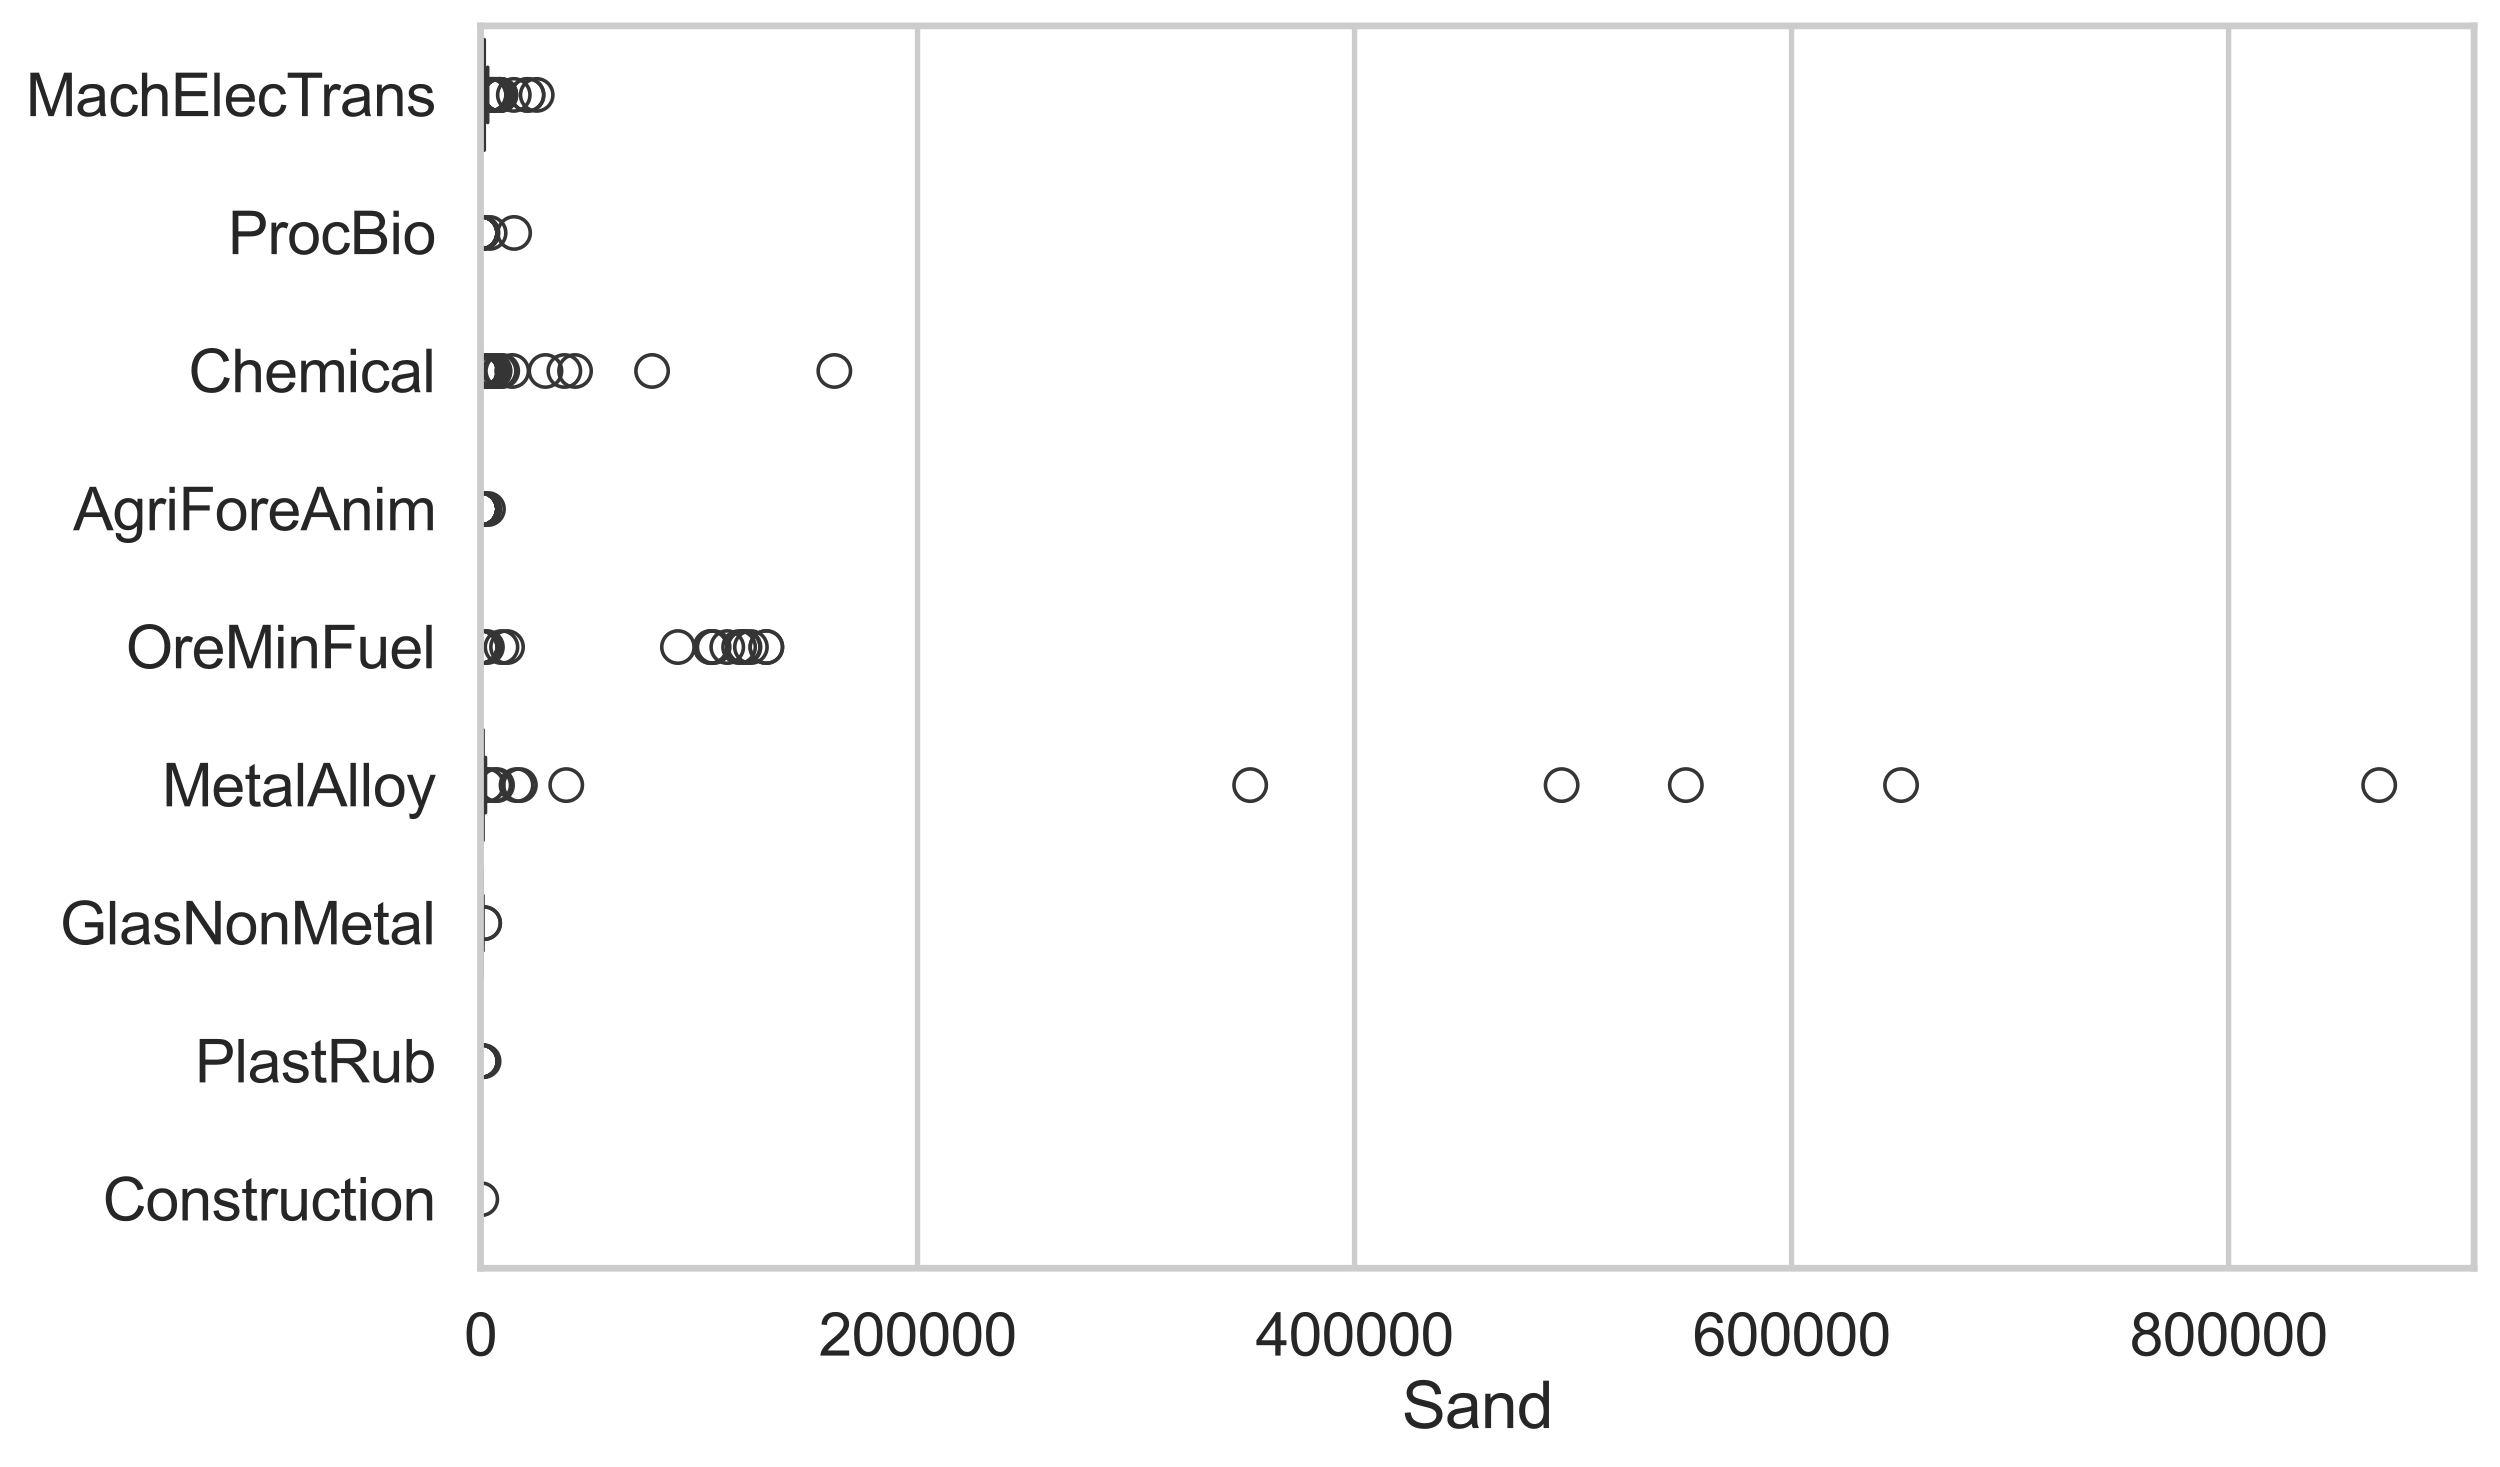 <?xml version="1.0" encoding="utf-8" standalone="no"?>
<!DOCTYPE svg PUBLIC "-//W3C//DTD SVG 1.1//EN"
  "http://www.w3.org/Graphics/SVG/1.1/DTD/svg11.dtd">
<svg xmlns:xlink="http://www.w3.org/1999/xlink" width="695.577pt" height="408.111pt" viewBox="0 0 695.577 408.111" xmlns="http://www.w3.org/2000/svg" version="1.1">
 <defs>
  <style type="text/css">*{stroke-linejoin: round; stroke-linecap: butt}</style>
 </defs>
 <g id="figure_1">
  <g id="patch_1">
   <path d="M 0 408.111 
L 695.577 408.111 
L 695.577 0 
L 0 0 
z
" style="fill: #ffffff"/>
  </g>
  <g id="axes_1">
   <g id="patch_2">
    <path d="M 133.697 352.86 
L 688.377 352.86 
L 688.377 7.2 
L 133.697 7.2 
z
" style="fill: #ffffff"/>
   </g>
   <g id="matplotlib.axis_1">
    <g id="xtick_1">
     <g id="line2d_1">
      <path d="M 133.697 352.86 
L 133.697 7.2 
" clip-path="url(#p833f9314b9)" style="fill: none; stroke: #cccccc; stroke-width: 1.5; stroke-linecap: round"/>
     </g>
     <g id="text_1">
      <!-- 0 -->
      <g style="fill: #262626" transform="translate(129.109 377.17) scale(0.165 -0.165)">
       <defs>
        <path id="ArialMT-30" d="M 266 2259 
Q 266 3072 433 3567 
Q 600 4063 929 4331 
Q 1259 4600 1759 4600 
Q 2128 4600 2406 4451 
Q 2684 4303 2865 4023 
Q 3047 3744 3150 3342 
Q 3253 2941 3253 2259 
Q 3253 1453 3087 958 
Q 2922 463 2592 192 
Q 2263 -78 1759 -78 
Q 1097 -78 719 397 
Q 266 969 266 2259 
z
M 844 2259 
Q 844 1131 1108 757 
Q 1372 384 1759 384 
Q 2147 384 2411 759 
Q 2675 1134 2675 2259 
Q 2675 3391 2411 3762 
Q 2147 4134 1753 4134 
Q 1366 4134 1134 3806 
Q 844 3388 844 2259 
z
" transform="scale(0.016)"/>
       </defs>
       <use xlink:href="#ArialMT-30"/>
      </g>
     </g>
    </g>
    <g id="xtick_2">
     <g id="line2d_2">
      <path d="M 255.289 352.86 
L 255.289 7.2 
" clip-path="url(#p833f9314b9)" style="fill: none; stroke: #cccccc; stroke-width: 1.5; stroke-linecap: round"/>
     </g>
     <g id="text_2">
      <!-- 200000 -->
      <g style="fill: #262626" transform="translate(227.762 377.17) scale(0.165 -0.165)">
       <defs>
        <path id="ArialMT-32" d="M 3222 541 
L 3222 0 
L 194 0 
Q 188 203 259 391 
Q 375 700 629 1000 
Q 884 1300 1366 1694 
Q 2113 2306 2375 2664 
Q 2638 3022 2638 3341 
Q 2638 3675 2398 3904 
Q 2159 4134 1775 4134 
Q 1369 4134 1125 3890 
Q 881 3647 878 3216 
L 300 3275 
Q 359 3922 746 4261 
Q 1134 4600 1788 4600 
Q 2447 4600 2831 4234 
Q 3216 3869 3216 3328 
Q 3216 3053 3103 2787 
Q 2991 2522 2730 2228 
Q 2469 1934 1863 1422 
Q 1356 997 1212 845 
Q 1069 694 975 541 
L 3222 541 
z
" transform="scale(0.016)"/>
       </defs>
       <use xlink:href="#ArialMT-32"/>
       <use xlink:href="#ArialMT-30" transform="translate(55.615 0)"/>
       <use xlink:href="#ArialMT-30" transform="translate(111.23 0)"/>
       <use xlink:href="#ArialMT-30" transform="translate(166.846 0)"/>
       <use xlink:href="#ArialMT-30" transform="translate(222.461 0)"/>
       <use xlink:href="#ArialMT-30" transform="translate(278.076 0)"/>
      </g>
     </g>
    </g>
    <g id="xtick_3">
     <g id="line2d_3">
      <path d="M 376.881 352.86 
L 376.881 7.2 
" clip-path="url(#p833f9314b9)" style="fill: none; stroke: #cccccc; stroke-width: 1.5; stroke-linecap: round"/>
     </g>
     <g id="text_3">
      <!-- 400000 -->
      <g style="fill: #262626" transform="translate(349.354 377.17) scale(0.165 -0.165)">
       <defs>
        <path id="ArialMT-34" d="M 2069 0 
L 2069 1097 
L 81 1097 
L 81 1613 
L 2172 4581 
L 2631 4581 
L 2631 1613 
L 3250 1613 
L 3250 1097 
L 2631 1097 
L 2631 0 
L 2069 0 
z
M 2069 1613 
L 2069 3678 
L 634 1613 
L 2069 1613 
z
" transform="scale(0.016)"/>
       </defs>
       <use xlink:href="#ArialMT-34"/>
       <use xlink:href="#ArialMT-30" transform="translate(55.615 0)"/>
       <use xlink:href="#ArialMT-30" transform="translate(111.23 0)"/>
       <use xlink:href="#ArialMT-30" transform="translate(166.846 0)"/>
       <use xlink:href="#ArialMT-30" transform="translate(222.461 0)"/>
       <use xlink:href="#ArialMT-30" transform="translate(278.076 0)"/>
      </g>
     </g>
    </g>
    <g id="xtick_4">
     <g id="line2d_4">
      <path d="M 498.473 352.86 
L 498.473 7.2 
" clip-path="url(#p833f9314b9)" style="fill: none; stroke: #cccccc; stroke-width: 1.5; stroke-linecap: round"/>
     </g>
     <g id="text_4">
      <!-- 600000 -->
      <g style="fill: #262626" transform="translate(470.946 377.17) scale(0.165 -0.165)">
       <defs>
        <path id="ArialMT-36" d="M 3184 3459 
L 2625 3416 
Q 2550 3747 2413 3897 
Q 2184 4138 1850 4138 
Q 1581 4138 1378 3988 
Q 1113 3794 959 3422 
Q 806 3050 800 2363 
Q 1003 2672 1297 2822 
Q 1591 2972 1913 2972 
Q 2475 2972 2870 2558 
Q 3266 2144 3266 1488 
Q 3266 1056 3080 686 
Q 2894 316 2569 119 
Q 2244 -78 1831 -78 
Q 1128 -78 684 439 
Q 241 956 241 2144 
Q 241 3472 731 4075 
Q 1159 4600 1884 4600 
Q 2425 4600 2770 4297 
Q 3116 3994 3184 3459 
z
M 888 1484 
Q 888 1194 1011 928 
Q 1134 663 1356 523 
Q 1578 384 1822 384 
Q 2178 384 2434 671 
Q 2691 959 2691 1453 
Q 2691 1928 2437 2201 
Q 2184 2475 1800 2475 
Q 1419 2475 1153 2201 
Q 888 1928 888 1484 
z
" transform="scale(0.016)"/>
       </defs>
       <use xlink:href="#ArialMT-36"/>
       <use xlink:href="#ArialMT-30" transform="translate(55.615 0)"/>
       <use xlink:href="#ArialMT-30" transform="translate(111.23 0)"/>
       <use xlink:href="#ArialMT-30" transform="translate(166.846 0)"/>
       <use xlink:href="#ArialMT-30" transform="translate(222.461 0)"/>
       <use xlink:href="#ArialMT-30" transform="translate(278.076 0)"/>
      </g>
     </g>
    </g>
    <g id="xtick_5">
     <g id="line2d_5">
      <path d="M 620.065 352.86 
L 620.065 7.2 
" clip-path="url(#p833f9314b9)" style="fill: none; stroke: #cccccc; stroke-width: 1.5; stroke-linecap: round"/>
     </g>
     <g id="text_5">
      <!-- 800000 -->
      <g style="fill: #262626" transform="translate(592.538 377.17) scale(0.165 -0.165)">
       <defs>
        <path id="ArialMT-38" d="M 1131 2484 
Q 781 2613 612 2850 
Q 444 3088 444 3419 
Q 444 3919 803 4259 
Q 1163 4600 1759 4600 
Q 2359 4600 2725 4251 
Q 3091 3903 3091 3403 
Q 3091 3084 2923 2848 
Q 2756 2613 2416 2484 
Q 2838 2347 3058 2040 
Q 3278 1734 3278 1309 
Q 3278 722 2862 322 
Q 2447 -78 1769 -78 
Q 1091 -78 675 323 
Q 259 725 259 1325 
Q 259 1772 486 2073 
Q 713 2375 1131 2484 
z
M 1019 3438 
Q 1019 3113 1228 2906 
Q 1438 2700 1772 2700 
Q 2097 2700 2305 2904 
Q 2513 3109 2513 3406 
Q 2513 3716 2298 3927 
Q 2084 4138 1766 4138 
Q 1444 4138 1231 3931 
Q 1019 3725 1019 3438 
z
M 838 1322 
Q 838 1081 952 856 
Q 1066 631 1291 507 
Q 1516 384 1775 384 
Q 2178 384 2440 643 
Q 2703 903 2703 1303 
Q 2703 1709 2433 1975 
Q 2163 2241 1756 2241 
Q 1359 2241 1098 1978 
Q 838 1716 838 1322 
z
" transform="scale(0.016)"/>
       </defs>
       <use xlink:href="#ArialMT-38"/>
       <use xlink:href="#ArialMT-30" transform="translate(55.615 0)"/>
       <use xlink:href="#ArialMT-30" transform="translate(111.23 0)"/>
       <use xlink:href="#ArialMT-30" transform="translate(166.846 0)"/>
       <use xlink:href="#ArialMT-30" transform="translate(222.461 0)"/>
       <use xlink:href="#ArialMT-30" transform="translate(278.076 0)"/>
      </g>
     </g>
    </g>
    <g id="text_6">
     <!-- Sand -->
     <g style="fill: #262626" transform="translate(390.019 397.334) scale(0.18 -0.18)">
      <defs>
       <path id="ArialMT-53" d="M 288 1472 
L 859 1522 
Q 900 1178 1048 958 
Q 1197 738 1509 602 
Q 1822 466 2213 466 
Q 2559 466 2825 569 
Q 3091 672 3220 851 
Q 3350 1031 3350 1244 
Q 3350 1459 3225 1620 
Q 3100 1781 2813 1891 
Q 2628 1963 1997 2114 
Q 1366 2266 1113 2400 
Q 784 2572 623 2826 
Q 463 3081 463 3397 
Q 463 3744 659 4045 
Q 856 4347 1234 4503 
Q 1613 4659 2075 4659 
Q 2584 4659 2973 4495 
Q 3363 4331 3572 4012 
Q 3781 3694 3797 3291 
L 3216 3247 
Q 3169 3681 2898 3903 
Q 2628 4125 2100 4125 
Q 1550 4125 1298 3923 
Q 1047 3722 1047 3438 
Q 1047 3191 1225 3031 
Q 1400 2872 2139 2705 
Q 2878 2538 3153 2413 
Q 3553 2228 3743 1945 
Q 3934 1663 3934 1294 
Q 3934 928 3725 604 
Q 3516 281 3123 101 
Q 2731 -78 2241 -78 
Q 1619 -78 1198 103 
Q 778 284 539 648 
Q 300 1013 288 1472 
z
" transform="scale(0.016)"/>
       <path id="ArialMT-61" d="M 2588 409 
Q 2275 144 1986 34 
Q 1697 -75 1366 -75 
Q 819 -75 525 192 
Q 231 459 231 875 
Q 231 1119 342 1320 
Q 453 1522 633 1644 
Q 813 1766 1038 1828 
Q 1203 1872 1538 1913 
Q 2219 1994 2541 2106 
Q 2544 2222 2544 2253 
Q 2544 2597 2384 2738 
Q 2169 2928 1744 2928 
Q 1347 2928 1158 2789 
Q 969 2650 878 2297 
L 328 2372 
Q 403 2725 575 2942 
Q 747 3159 1072 3276 
Q 1397 3394 1825 3394 
Q 2250 3394 2515 3294 
Q 2781 3194 2906 3042 
Q 3031 2891 3081 2659 
Q 3109 2516 3109 2141 
L 3109 1391 
Q 3109 606 3145 398 
Q 3181 191 3288 0 
L 2700 0 
Q 2613 175 2588 409 
z
M 2541 1666 
Q 2234 1541 1622 1453 
Q 1275 1403 1131 1340 
Q 988 1278 909 1158 
Q 831 1038 831 891 
Q 831 666 1001 516 
Q 1172 366 1500 366 
Q 1825 366 2078 508 
Q 2331 650 2450 897 
Q 2541 1088 2541 1459 
L 2541 1666 
z
" transform="scale(0.016)"/>
       <path id="ArialMT-6e" d="M 422 0 
L 422 3319 
L 928 3319 
L 928 2847 
Q 1294 3394 1984 3394 
Q 2284 3394 2536 3286 
Q 2788 3178 2913 3003 
Q 3038 2828 3088 2588 
Q 3119 2431 3119 2041 
L 3119 0 
L 2556 0 
L 2556 2019 
Q 2556 2363 2490 2533 
Q 2425 2703 2258 2804 
Q 2091 2906 1866 2906 
Q 1506 2906 1245 2678 
Q 984 2450 984 1813 
L 984 0 
L 422 0 
z
" transform="scale(0.016)"/>
       <path id="ArialMT-64" d="M 2575 0 
L 2575 419 
Q 2259 -75 1647 -75 
Q 1250 -75 917 144 
Q 584 363 401 755 
Q 219 1147 219 1656 
Q 219 2153 384 2558 
Q 550 2963 881 3178 
Q 1213 3394 1622 3394 
Q 1922 3394 2156 3267 
Q 2391 3141 2538 2938 
L 2538 4581 
L 3097 4581 
L 3097 0 
L 2575 0 
z
M 797 1656 
Q 797 1019 1065 703 
Q 1334 388 1700 388 
Q 2069 388 2326 689 
Q 2584 991 2584 1609 
Q 2584 2291 2321 2609 
Q 2059 2928 1675 2928 
Q 1300 2928 1048 2622 
Q 797 2316 797 1656 
z
" transform="scale(0.016)"/>
      </defs>
      <use xlink:href="#ArialMT-53"/>
      <use xlink:href="#ArialMT-61" transform="translate(66.699 0)"/>
      <use xlink:href="#ArialMT-6e" transform="translate(122.314 0)"/>
      <use xlink:href="#ArialMT-64" transform="translate(177.93 0)"/>
     </g>
    </g>
   </g>
   <g id="matplotlib.axis_2">
    <g id="ytick_1">
     <g id="text_7">
      <!-- MachElecTrans -->
      <g style="fill: #262626" transform="translate(7.2 32.309) scale(0.165 -0.165)">
       <defs>
        <path id="ArialMT-4d" d="M 475 0 
L 475 4581 
L 1388 4581 
L 2472 1338 
Q 2622 884 2691 659 
Q 2769 909 2934 1394 
L 4031 4581 
L 4847 4581 
L 4847 0 
L 4263 0 
L 4263 3834 
L 2931 0 
L 2384 0 
L 1059 3900 
L 1059 0 
L 475 0 
z
" transform="scale(0.016)"/>
        <path id="ArialMT-63" d="M 2588 1216 
L 3141 1144 
Q 3050 572 2676 248 
Q 2303 -75 1759 -75 
Q 1078 -75 664 370 
Q 250 816 250 1647 
Q 250 2184 428 2587 
Q 606 2991 970 3192 
Q 1334 3394 1763 3394 
Q 2303 3394 2647 3120 
Q 2991 2847 3088 2344 
L 2541 2259 
Q 2463 2594 2264 2762 
Q 2066 2931 1784 2931 
Q 1359 2931 1093 2626 
Q 828 2322 828 1663 
Q 828 994 1084 691 
Q 1341 388 1753 388 
Q 2084 388 2306 591 
Q 2528 794 2588 1216 
z
" transform="scale(0.016)"/>
        <path id="ArialMT-68" d="M 422 0 
L 422 4581 
L 984 4581 
L 984 2938 
Q 1378 3394 1978 3394 
Q 2347 3394 2619 3248 
Q 2891 3103 3008 2847 
Q 3125 2591 3125 2103 
L 3125 0 
L 2563 0 
L 2563 2103 
Q 2563 2525 2380 2717 
Q 2197 2909 1863 2909 
Q 1613 2909 1392 2779 
Q 1172 2650 1078 2428 
Q 984 2206 984 1816 
L 984 0 
L 422 0 
z
" transform="scale(0.016)"/>
        <path id="ArialMT-45" d="M 506 0 
L 506 4581 
L 3819 4581 
L 3819 4041 
L 1113 4041 
L 1113 2638 
L 3647 2638 
L 3647 2100 
L 1113 2100 
L 1113 541 
L 3925 541 
L 3925 0 
L 506 0 
z
" transform="scale(0.016)"/>
        <path id="ArialMT-6c" d="M 409 0 
L 409 4581 
L 972 4581 
L 972 0 
L 409 0 
z
" transform="scale(0.016)"/>
        <path id="ArialMT-65" d="M 2694 1069 
L 3275 997 
Q 3138 488 2766 206 
Q 2394 -75 1816 -75 
Q 1088 -75 661 373 
Q 234 822 234 1631 
Q 234 2469 665 2931 
Q 1097 3394 1784 3394 
Q 2450 3394 2872 2941 
Q 3294 2488 3294 1666 
Q 3294 1616 3291 1516 
L 816 1516 
Q 847 969 1125 678 
Q 1403 388 1819 388 
Q 2128 388 2347 550 
Q 2566 713 2694 1069 
z
M 847 1978 
L 2700 1978 
Q 2663 2397 2488 2606 
Q 2219 2931 1791 2931 
Q 1403 2931 1139 2672 
Q 875 2413 847 1978 
z
" transform="scale(0.016)"/>
        <path id="ArialMT-54" d="M 1659 0 
L 1659 4041 
L 150 4041 
L 150 4581 
L 3781 4581 
L 3781 4041 
L 2266 4041 
L 2266 0 
L 1659 0 
z
" transform="scale(0.016)"/>
        <path id="ArialMT-72" d="M 416 0 
L 416 3319 
L 922 3319 
L 922 2816 
Q 1116 3169 1280 3281 
Q 1444 3394 1641 3394 
Q 1925 3394 2219 3213 
L 2025 2691 
Q 1819 2813 1613 2813 
Q 1428 2813 1281 2702 
Q 1134 2591 1072 2394 
Q 978 2094 978 1738 
L 978 0 
L 416 0 
z
" transform="scale(0.016)"/>
        <path id="ArialMT-73" d="M 197 991 
L 753 1078 
Q 800 744 1014 566 
Q 1228 388 1613 388 
Q 2000 388 2187 545 
Q 2375 703 2375 916 
Q 2375 1106 2209 1216 
Q 2094 1291 1634 1406 
Q 1016 1563 777 1677 
Q 538 1791 414 1992 
Q 291 2194 291 2438 
Q 291 2659 392 2848 
Q 494 3038 669 3163 
Q 800 3259 1026 3326 
Q 1253 3394 1513 3394 
Q 1903 3394 2198 3281 
Q 2494 3169 2634 2976 
Q 2775 2784 2828 2463 
L 2278 2388 
Q 2241 2644 2061 2787 
Q 1881 2931 1553 2931 
Q 1166 2931 1000 2803 
Q 834 2675 834 2503 
Q 834 2394 903 2306 
Q 972 2216 1119 2156 
Q 1203 2125 1616 2013 
Q 2213 1853 2448 1751 
Q 2684 1650 2818 1456 
Q 2953 1263 2953 975 
Q 2953 694 2789 445 
Q 2625 197 2315 61 
Q 2006 -75 1616 -75 
Q 969 -75 630 194 
Q 291 463 197 991 
z
" transform="scale(0.016)"/>
       </defs>
       <use xlink:href="#ArialMT-4d"/>
       <use xlink:href="#ArialMT-61" transform="translate(83.301 0)"/>
       <use xlink:href="#ArialMT-63" transform="translate(138.916 0)"/>
       <use xlink:href="#ArialMT-68" transform="translate(188.916 0)"/>
       <use xlink:href="#ArialMT-45" transform="translate(244.531 0)"/>
       <use xlink:href="#ArialMT-6c" transform="translate(311.23 0)"/>
       <use xlink:href="#ArialMT-65" transform="translate(333.447 0)"/>
       <use xlink:href="#ArialMT-63" transform="translate(389.062 0)"/>
       <use xlink:href="#ArialMT-54" transform="translate(439.062 0)"/>
       <use xlink:href="#ArialMT-72" transform="translate(496.396 0)"/>
       <use xlink:href="#ArialMT-61" transform="translate(529.697 0)"/>
       <use xlink:href="#ArialMT-6e" transform="translate(585.312 0)"/>
       <use xlink:href="#ArialMT-73" transform="translate(640.928 0)"/>
      </g>
     </g>
    </g>
    <g id="ytick_2">
     <g id="text_8">
      <!-- ProcBio -->
      <g style="fill: #262626" transform="translate(63.424 70.715) scale(0.165 -0.165)">
       <defs>
        <path id="ArialMT-50" d="M 494 0 
L 494 4581 
L 2222 4581 
Q 2678 4581 2919 4538 
Q 3256 4481 3484 4323 
Q 3713 4166 3852 3881 
Q 3991 3597 3991 3256 
Q 3991 2672 3619 2267 
Q 3247 1863 2275 1863 
L 1100 1863 
L 1100 0 
L 494 0 
z
M 1100 2403 
L 2284 2403 
Q 2872 2403 3119 2622 
Q 3366 2841 3366 3238 
Q 3366 3525 3220 3729 
Q 3075 3934 2838 4000 
Q 2684 4041 2272 4041 
L 1100 4041 
L 1100 2403 
z
" transform="scale(0.016)"/>
        <path id="ArialMT-6f" d="M 213 1659 
Q 213 2581 725 3025 
Q 1153 3394 1769 3394 
Q 2453 3394 2887 2945 
Q 3322 2497 3322 1706 
Q 3322 1066 3130 698 
Q 2938 331 2570 128 
Q 2203 -75 1769 -75 
Q 1072 -75 642 372 
Q 213 819 213 1659 
z
M 791 1659 
Q 791 1022 1069 705 
Q 1347 388 1769 388 
Q 2188 388 2466 706 
Q 2744 1025 2744 1678 
Q 2744 2294 2464 2611 
Q 2184 2928 1769 2928 
Q 1347 2928 1069 2612 
Q 791 2297 791 1659 
z
" transform="scale(0.016)"/>
        <path id="ArialMT-42" d="M 469 0 
L 469 4581 
L 2188 4581 
Q 2713 4581 3030 4442 
Q 3347 4303 3526 4014 
Q 3706 3725 3706 3409 
Q 3706 3116 3547 2856 
Q 3388 2597 3066 2438 
Q 3481 2316 3704 2022 
Q 3928 1728 3928 1328 
Q 3928 1006 3792 729 
Q 3656 453 3456 303 
Q 3256 153 2954 76 
Q 2653 0 2216 0 
L 469 0 
z
M 1075 2656 
L 2066 2656 
Q 2469 2656 2644 2709 
Q 2875 2778 2992 2937 
Q 3109 3097 3109 3338 
Q 3109 3566 3000 3739 
Q 2891 3913 2687 3977 
Q 2484 4041 1991 4041 
L 1075 4041 
L 1075 2656 
z
M 1075 541 
L 2216 541 
Q 2509 541 2628 563 
Q 2838 600 2978 687 
Q 3119 775 3209 942 
Q 3300 1109 3300 1328 
Q 3300 1584 3169 1773 
Q 3038 1963 2805 2039 
Q 2572 2116 2134 2116 
L 1075 2116 
L 1075 541 
z
" transform="scale(0.016)"/>
        <path id="ArialMT-69" d="M 425 3934 
L 425 4581 
L 988 4581 
L 988 3934 
L 425 3934 
z
M 425 0 
L 425 3319 
L 988 3319 
L 988 0 
L 425 0 
z
" transform="scale(0.016)"/>
       </defs>
       <use xlink:href="#ArialMT-50"/>
       <use xlink:href="#ArialMT-72" transform="translate(66.699 0)"/>
       <use xlink:href="#ArialMT-6f" transform="translate(100 0)"/>
       <use xlink:href="#ArialMT-63" transform="translate(155.615 0)"/>
       <use xlink:href="#ArialMT-42" transform="translate(205.615 0)"/>
       <use xlink:href="#ArialMT-69" transform="translate(272.314 0)"/>
       <use xlink:href="#ArialMT-6f" transform="translate(294.531 0)"/>
      </g>
     </g>
    </g>
    <g id="ytick_3">
     <g id="text_9">
      <!-- Chemical -->
      <g style="fill: #262626" transform="translate(52.428 109.122) scale(0.165 -0.165)">
       <defs>
        <path id="ArialMT-43" d="M 3763 1606 
L 4369 1453 
Q 4178 706 3683 314 
Q 3188 -78 2472 -78 
Q 1731 -78 1267 223 
Q 803 525 561 1097 
Q 319 1669 319 2325 
Q 319 3041 592 3573 
Q 866 4106 1370 4382 
Q 1875 4659 2481 4659 
Q 3169 4659 3637 4309 
Q 4106 3959 4291 3325 
L 3694 3184 
Q 3534 3684 3231 3912 
Q 2928 4141 2469 4141 
Q 1941 4141 1586 3887 
Q 1231 3634 1087 3207 
Q 944 2781 944 2328 
Q 944 1744 1114 1308 
Q 1284 872 1643 656 
Q 2003 441 2422 441 
Q 2931 441 3284 734 
Q 3638 1028 3763 1606 
z
" transform="scale(0.016)"/>
        <path id="ArialMT-6d" d="M 422 0 
L 422 3319 
L 925 3319 
L 925 2853 
Q 1081 3097 1340 3245 
Q 1600 3394 1931 3394 
Q 2300 3394 2536 3241 
Q 2772 3088 2869 2813 
Q 3263 3394 3894 3394 
Q 4388 3394 4653 3120 
Q 4919 2847 4919 2278 
L 4919 0 
L 4359 0 
L 4359 2091 
Q 4359 2428 4304 2576 
Q 4250 2725 4106 2815 
Q 3963 2906 3769 2906 
Q 3419 2906 3187 2673 
Q 2956 2441 2956 1928 
L 2956 0 
L 2394 0 
L 2394 2156 
Q 2394 2531 2256 2718 
Q 2119 2906 1806 2906 
Q 1569 2906 1367 2781 
Q 1166 2656 1075 2415 
Q 984 2175 984 1722 
L 984 0 
L 422 0 
z
" transform="scale(0.016)"/>
       </defs>
       <use xlink:href="#ArialMT-43"/>
       <use xlink:href="#ArialMT-68" transform="translate(72.217 0)"/>
       <use xlink:href="#ArialMT-65" transform="translate(127.832 0)"/>
       <use xlink:href="#ArialMT-6d" transform="translate(183.447 0)"/>
       <use xlink:href="#ArialMT-69" transform="translate(266.748 0)"/>
       <use xlink:href="#ArialMT-63" transform="translate(288.965 0)"/>
       <use xlink:href="#ArialMT-61" transform="translate(338.965 0)"/>
       <use xlink:href="#ArialMT-6c" transform="translate(394.58 0)"/>
      </g>
     </g>
    </g>
    <g id="ytick_4">
     <g id="text_10">
      <!-- AgriForeAnim -->
      <g style="fill: #262626" transform="translate(20.341 147.529) scale(0.165 -0.165)">
       <defs>
        <path id="ArialMT-41" d="M -9 0 
L 1750 4581 
L 2403 4581 
L 4278 0 
L 3588 0 
L 3053 1388 
L 1138 1388 
L 634 0 
L -9 0 
z
M 1313 1881 
L 2866 1881 
L 2388 3150 
Q 2169 3728 2063 4100 
Q 1975 3659 1816 3225 
L 1313 1881 
z
" transform="scale(0.016)"/>
        <path id="ArialMT-67" d="M 319 -275 
L 866 -356 
Q 900 -609 1056 -725 
Q 1266 -881 1628 -881 
Q 2019 -881 2231 -725 
Q 2444 -569 2519 -288 
Q 2563 -116 2559 434 
Q 2191 0 1641 0 
Q 956 0 581 494 
Q 206 988 206 1678 
Q 206 2153 378 2554 
Q 550 2956 876 3175 
Q 1203 3394 1644 3394 
Q 2231 3394 2613 2919 
L 2613 3319 
L 3131 3319 
L 3131 450 
Q 3131 -325 2973 -648 
Q 2816 -972 2473 -1159 
Q 2131 -1347 1631 -1347 
Q 1038 -1347 672 -1080 
Q 306 -813 319 -275 
z
M 784 1719 
Q 784 1066 1043 766 
Q 1303 466 1694 466 
Q 2081 466 2343 764 
Q 2606 1063 2606 1700 
Q 2606 2309 2336 2618 
Q 2066 2928 1684 2928 
Q 1309 2928 1046 2623 
Q 784 2319 784 1719 
z
" transform="scale(0.016)"/>
        <path id="ArialMT-46" d="M 525 0 
L 525 4581 
L 3616 4581 
L 3616 4041 
L 1131 4041 
L 1131 2622 
L 3281 2622 
L 3281 2081 
L 1131 2081 
L 1131 0 
L 525 0 
z
" transform="scale(0.016)"/>
       </defs>
       <use xlink:href="#ArialMT-41"/>
       <use xlink:href="#ArialMT-67" transform="translate(66.699 0)"/>
       <use xlink:href="#ArialMT-72" transform="translate(122.314 0)"/>
       <use xlink:href="#ArialMT-69" transform="translate(155.615 0)"/>
       <use xlink:href="#ArialMT-46" transform="translate(177.832 0)"/>
       <use xlink:href="#ArialMT-6f" transform="translate(238.916 0)"/>
       <use xlink:href="#ArialMT-72" transform="translate(294.531 0)"/>
       <use xlink:href="#ArialMT-65" transform="translate(327.832 0)"/>
       <use xlink:href="#ArialMT-41" transform="translate(383.447 0)"/>
       <use xlink:href="#ArialMT-6e" transform="translate(450.146 0)"/>
       <use xlink:href="#ArialMT-69" transform="translate(505.762 0)"/>
       <use xlink:href="#ArialMT-6d" transform="translate(527.979 0)"/>
      </g>
     </g>
    </g>
    <g id="ytick_5">
     <g id="text_11">
      <!-- OreMinFuel -->
      <g style="fill: #262626" transform="translate(35.013 185.935) scale(0.165 -0.165)">
       <defs>
        <path id="ArialMT-4f" d="M 309 2231 
Q 309 3372 921 4017 
Q 1534 4663 2503 4663 
Q 3138 4663 3647 4359 
Q 4156 4056 4423 3514 
Q 4691 2972 4691 2284 
Q 4691 1588 4409 1038 
Q 4128 488 3612 205 
Q 3097 -78 2500 -78 
Q 1853 -78 1343 234 
Q 834 547 571 1087 
Q 309 1628 309 2231 
z
M 934 2222 
Q 934 1394 1379 917 
Q 1825 441 2497 441 
Q 3181 441 3623 922 
Q 4066 1403 4066 2288 
Q 4066 2847 3877 3264 
Q 3688 3681 3323 3911 
Q 2959 4141 2506 4141 
Q 1863 4141 1398 3698 
Q 934 3256 934 2222 
z
" transform="scale(0.016)"/>
        <path id="ArialMT-75" d="M 2597 0 
L 2597 488 
Q 2209 -75 1544 -75 
Q 1250 -75 995 37 
Q 741 150 617 320 
Q 494 491 444 738 
Q 409 903 409 1263 
L 409 3319 
L 972 3319 
L 972 1478 
Q 972 1038 1006 884 
Q 1059 663 1231 536 
Q 1403 409 1656 409 
Q 1909 409 2131 539 
Q 2353 669 2445 892 
Q 2538 1116 2538 1541 
L 2538 3319 
L 3100 3319 
L 3100 0 
L 2597 0 
z
" transform="scale(0.016)"/>
       </defs>
       <use xlink:href="#ArialMT-4f"/>
       <use xlink:href="#ArialMT-72" transform="translate(77.783 0)"/>
       <use xlink:href="#ArialMT-65" transform="translate(111.084 0)"/>
       <use xlink:href="#ArialMT-4d" transform="translate(166.699 0)"/>
       <use xlink:href="#ArialMT-69" transform="translate(250 0)"/>
       <use xlink:href="#ArialMT-6e" transform="translate(272.217 0)"/>
       <use xlink:href="#ArialMT-46" transform="translate(327.832 0)"/>
       <use xlink:href="#ArialMT-75" transform="translate(388.916 0)"/>
       <use xlink:href="#ArialMT-65" transform="translate(444.531 0)"/>
       <use xlink:href="#ArialMT-6c" transform="translate(500.146 0)"/>
      </g>
     </g>
    </g>
    <g id="ytick_6">
     <g id="text_12">
      <!-- MetalAlloy -->
      <g style="fill: #262626" transform="translate(45.088 224.342) scale(0.165 -0.165)">
       <defs>
        <path id="ArialMT-74" d="M 1650 503 
L 1731 6 
Q 1494 -44 1306 -44 
Q 1000 -44 831 53 
Q 663 150 594 308 
Q 525 466 525 972 
L 525 2881 
L 113 2881 
L 113 3319 
L 525 3319 
L 525 4141 
L 1084 4478 
L 1084 3319 
L 1650 3319 
L 1650 2881 
L 1084 2881 
L 1084 941 
Q 1084 700 1114 631 
Q 1144 563 1211 522 
Q 1278 481 1403 481 
Q 1497 481 1650 503 
z
" transform="scale(0.016)"/>
        <path id="ArialMT-79" d="M 397 -1278 
L 334 -750 
Q 519 -800 656 -800 
Q 844 -800 956 -737 
Q 1069 -675 1141 -563 
Q 1194 -478 1313 -144 
Q 1328 -97 1363 -6 
L 103 3319 
L 709 3319 
L 1400 1397 
Q 1534 1031 1641 628 
Q 1738 1016 1872 1384 
L 2581 3319 
L 3144 3319 
L 1881 -56 
Q 1678 -603 1566 -809 
Q 1416 -1088 1222 -1217 
Q 1028 -1347 759 -1347 
Q 597 -1347 397 -1278 
z
" transform="scale(0.016)"/>
       </defs>
       <use xlink:href="#ArialMT-4d"/>
       <use xlink:href="#ArialMT-65" transform="translate(83.301 0)"/>
       <use xlink:href="#ArialMT-74" transform="translate(138.916 0)"/>
       <use xlink:href="#ArialMT-61" transform="translate(166.699 0)"/>
       <use xlink:href="#ArialMT-6c" transform="translate(222.314 0)"/>
       <use xlink:href="#ArialMT-41" transform="translate(244.531 0)"/>
       <use xlink:href="#ArialMT-6c" transform="translate(311.23 0)"/>
       <use xlink:href="#ArialMT-6c" transform="translate(333.447 0)"/>
       <use xlink:href="#ArialMT-6f" transform="translate(355.664 0)"/>
       <use xlink:href="#ArialMT-79" transform="translate(411.279 0)"/>
      </g>
     </g>
    </g>
    <g id="ytick_7">
     <g id="text_13">
      <!-- GlasNonMetal -->
      <g style="fill: #262626" transform="translate(16.659 262.749) scale(0.165 -0.165)">
       <defs>
        <path id="ArialMT-47" d="M 2638 1797 
L 2638 2334 
L 4578 2338 
L 4578 638 
Q 4131 281 3656 101 
Q 3181 -78 2681 -78 
Q 2006 -78 1454 211 
Q 903 500 622 1047 
Q 341 1594 341 2269 
Q 341 2938 620 3517 
Q 900 4097 1425 4378 
Q 1950 4659 2634 4659 
Q 3131 4659 3532 4498 
Q 3934 4338 4162 4050 
Q 4391 3763 4509 3300 
L 3963 3150 
Q 3859 3500 3706 3700 
Q 3553 3900 3268 4020 
Q 2984 4141 2638 4141 
Q 2222 4141 1919 4014 
Q 1616 3888 1430 3681 
Q 1244 3475 1141 3228 
Q 966 2803 966 2306 
Q 966 1694 1177 1281 
Q 1388 869 1791 669 
Q 2194 469 2647 469 
Q 3041 469 3416 620 
Q 3791 772 3984 944 
L 3984 1797 
L 2638 1797 
z
" transform="scale(0.016)"/>
        <path id="ArialMT-4e" d="M 488 0 
L 488 4581 
L 1109 4581 
L 3516 984 
L 3516 4581 
L 4097 4581 
L 4097 0 
L 3475 0 
L 1069 3600 
L 1069 0 
L 488 0 
z
" transform="scale(0.016)"/>
       </defs>
       <use xlink:href="#ArialMT-47"/>
       <use xlink:href="#ArialMT-6c" transform="translate(77.783 0)"/>
       <use xlink:href="#ArialMT-61" transform="translate(100 0)"/>
       <use xlink:href="#ArialMT-73" transform="translate(155.615 0)"/>
       <use xlink:href="#ArialMT-4e" transform="translate(205.615 0)"/>
       <use xlink:href="#ArialMT-6f" transform="translate(277.832 0)"/>
       <use xlink:href="#ArialMT-6e" transform="translate(333.447 0)"/>
       <use xlink:href="#ArialMT-4d" transform="translate(389.062 0)"/>
       <use xlink:href="#ArialMT-65" transform="translate(472.363 0)"/>
       <use xlink:href="#ArialMT-74" transform="translate(527.979 0)"/>
       <use xlink:href="#ArialMT-61" transform="translate(555.762 0)"/>
       <use xlink:href="#ArialMT-6c" transform="translate(611.377 0)"/>
      </g>
     </g>
    </g>
    <g id="ytick_8">
     <g id="text_14">
      <!-- PlastRub -->
      <g style="fill: #262626" transform="translate(54.248 301.155) scale(0.165 -0.165)">
       <defs>
        <path id="ArialMT-52" d="M 503 0 
L 503 4581 
L 2534 4581 
Q 3147 4581 3465 4457 
Q 3784 4334 3975 4021 
Q 4166 3709 4166 3331 
Q 4166 2844 3850 2509 
Q 3534 2175 2875 2084 
Q 3116 1969 3241 1856 
Q 3506 1613 3744 1247 
L 4541 0 
L 3778 0 
L 3172 953 
Q 2906 1366 2734 1584 
Q 2563 1803 2427 1890 
Q 2291 1978 2150 2013 
Q 2047 2034 1813 2034 
L 1109 2034 
L 1109 0 
L 503 0 
z
M 1109 2559 
L 2413 2559 
Q 2828 2559 3062 2645 
Q 3297 2731 3419 2920 
Q 3541 3109 3541 3331 
Q 3541 3656 3305 3865 
Q 3069 4075 2559 4075 
L 1109 4075 
L 1109 2559 
z
" transform="scale(0.016)"/>
        <path id="ArialMT-62" d="M 941 0 
L 419 0 
L 419 4581 
L 981 4581 
L 981 2947 
Q 1338 3394 1891 3394 
Q 2197 3394 2470 3270 
Q 2744 3147 2920 2923 
Q 3097 2700 3197 2384 
Q 3297 2069 3297 1709 
Q 3297 856 2875 390 
Q 2453 -75 1863 -75 
Q 1275 -75 941 416 
L 941 0 
z
M 934 1684 
Q 934 1088 1097 822 
Q 1363 388 1816 388 
Q 2184 388 2453 708 
Q 2722 1028 2722 1663 
Q 2722 2313 2464 2622 
Q 2206 2931 1841 2931 
Q 1472 2931 1203 2611 
Q 934 2291 934 1684 
z
" transform="scale(0.016)"/>
       </defs>
       <use xlink:href="#ArialMT-50"/>
       <use xlink:href="#ArialMT-6c" transform="translate(66.699 0)"/>
       <use xlink:href="#ArialMT-61" transform="translate(88.916 0)"/>
       <use xlink:href="#ArialMT-73" transform="translate(144.531 0)"/>
       <use xlink:href="#ArialMT-74" transform="translate(194.531 0)"/>
       <use xlink:href="#ArialMT-52" transform="translate(222.314 0)"/>
       <use xlink:href="#ArialMT-75" transform="translate(294.531 0)"/>
       <use xlink:href="#ArialMT-62" transform="translate(350.146 0)"/>
      </g>
     </g>
    </g>
    <g id="ytick_9">
     <g id="text_15">
      <!-- Construction -->
      <g style="fill: #262626" transform="translate(28.575 339.562) scale(0.165 -0.165)">
       <use xlink:href="#ArialMT-43"/>
       <use xlink:href="#ArialMT-6f" transform="translate(72.217 0)"/>
       <use xlink:href="#ArialMT-6e" transform="translate(127.832 0)"/>
       <use xlink:href="#ArialMT-73" transform="translate(183.447 0)"/>
       <use xlink:href="#ArialMT-74" transform="translate(233.447 0)"/>
       <use xlink:href="#ArialMT-72" transform="translate(261.23 0)"/>
       <use xlink:href="#ArialMT-75" transform="translate(294.531 0)"/>
       <use xlink:href="#ArialMT-63" transform="translate(350.146 0)"/>
       <use xlink:href="#ArialMT-74" transform="translate(400.146 0)"/>
       <use xlink:href="#ArialMT-69" transform="translate(427.93 0)"/>
       <use xlink:href="#ArialMT-6f" transform="translate(450.146 0)"/>
       <use xlink:href="#ArialMT-6e" transform="translate(505.762 0)"/>
      </g>
     </g>
    </g>
   </g>
   <g id="patch_3">
    <path d="M 133.824 11.041 
L 133.824 41.766 
L 134.743 41.766 
L 134.743 11.041 
L 133.824 11.041 
z
" clip-path="url(#p833f9314b9)" style="fill: #ca74db; stroke: #353535; stroke-linejoin: miter"/>
   </g>
   <g id="line2d_6">
    <path d="M 133.824 26.403 
L 133.706 26.403 
" clip-path="url(#p833f9314b9)" style="fill: none; stroke: #353535"/>
   </g>
   <g id="line2d_7">
    <path d="M 134.743 26.403 
L 135.686 26.403 
" clip-path="url(#p833f9314b9)" style="fill: none; stroke: #353535"/>
   </g>
   <g id="line2d_8">
    <path d="M 133.706 18.722 
L 133.706 34.085 
" clip-path="url(#p833f9314b9)" style="fill: none; stroke: #353535; stroke-linecap: round"/>
   </g>
   <g id="line2d_9">
    <path d="M 135.686 18.722 
L 135.686 34.085 
" clip-path="url(#p833f9314b9)" style="fill: none; stroke: #353535; stroke-linecap: round"/>
   </g>
   <g id="line2d_10">
    <defs>
     <path id="m61cfe0b7ba" d="M 0 4.5 
C 1.193 4.5 2.338 4.026 3.182 3.182 
C 4.026 2.338 4.5 1.193 4.5 0 
C 4.5 -1.193 4.026 -2.338 3.182 -3.182 
C 2.338 -4.026 1.193 -4.5 0 -4.5 
C -1.193 -4.5 -2.338 -4.026 -3.182 -3.182 
C -4.026 -2.338 -4.5 -1.193 -4.5 0 
C -4.5 1.193 -4.026 2.338 -3.182 3.182 
C -2.338 4.026 -1.193 4.5 0 4.5 
z
" style="stroke: #353535"/>
    </defs>
    <g clip-path="url(#p833f9314b9)">
     <use xlink:href="#m61cfe0b7ba" x="138.675" y="26.403" style="fill-opacity: 0; stroke: #353535"/>
     <use xlink:href="#m61cfe0b7ba" x="139.242" y="26.403" style="fill-opacity: 0; stroke: #353535"/>
     <use xlink:href="#m61cfe0b7ba" x="137.901" y="26.403" style="fill-opacity: 0; stroke: #353535"/>
     <use xlink:href="#m61cfe0b7ba" x="146.788" y="26.403" style="fill-opacity: 0; stroke: #353535"/>
     <use xlink:href="#m61cfe0b7ba" x="138.45" y="26.403" style="fill-opacity: 0; stroke: #353535"/>
     <use xlink:href="#m61cfe0b7ba" x="146.77" y="26.403" style="fill-opacity: 0; stroke: #353535"/>
     <use xlink:href="#m61cfe0b7ba" x="136.932" y="26.403" style="fill-opacity: 0; stroke: #353535"/>
     <use xlink:href="#m61cfe0b7ba" x="136.97" y="26.403" style="fill-opacity: 0; stroke: #353535"/>
     <use xlink:href="#m61cfe0b7ba" x="139.193" y="26.403" style="fill-opacity: 0; stroke: #353535"/>
     <use xlink:href="#m61cfe0b7ba" x="137.346" y="26.403" style="fill-opacity: 0; stroke: #353535"/>
     <use xlink:href="#m61cfe0b7ba" x="136.256" y="26.403" style="fill-opacity: 0; stroke: #353535"/>
     <use xlink:href="#m61cfe0b7ba" x="139.061" y="26.403" style="fill-opacity: 0; stroke: #353535"/>
     <use xlink:href="#m61cfe0b7ba" x="136.262" y="26.403" style="fill-opacity: 0; stroke: #353535"/>
     <use xlink:href="#m61cfe0b7ba" x="149.329" y="26.403" style="fill-opacity: 0; stroke: #353535"/>
     <use xlink:href="#m61cfe0b7ba" x="139.092" y="26.403" style="fill-opacity: 0; stroke: #353535"/>
     <use xlink:href="#m61cfe0b7ba" x="137.89" y="26.403" style="fill-opacity: 0; stroke: #353535"/>
     <use xlink:href="#m61cfe0b7ba" x="136.953" y="26.403" style="fill-opacity: 0; stroke: #353535"/>
     <use xlink:href="#m61cfe0b7ba" x="138.766" y="26.403" style="fill-opacity: 0; stroke: #353535"/>
     <use xlink:href="#m61cfe0b7ba" x="142.956" y="26.403" style="fill-opacity: 0; stroke: #353535"/>
     <use xlink:href="#m61cfe0b7ba" x="137.269" y="26.403" style="fill-opacity: 0; stroke: #353535"/>
     <use xlink:href="#m61cfe0b7ba" x="137.347" y="26.403" style="fill-opacity: 0; stroke: #353535"/>
    </g>
   </g>
   <g id="patch_4">
    <path d="M 133.7 49.447 
L 133.7 80.173 
L 133.721 80.173 
L 133.721 49.447 
L 133.7 49.447 
z
" clip-path="url(#p833f9314b9)" style="fill: #5ca236; stroke: #353535; stroke-linejoin: miter"/>
   </g>
   <g id="line2d_11">
    <path d="M 133.7 64.81 
L 133.697 64.81 
" clip-path="url(#p833f9314b9)" style="fill: none; stroke: #353535"/>
   </g>
   <g id="line2d_12">
    <path d="M 133.721 64.81 
L 133.748 64.81 
" clip-path="url(#p833f9314b9)" style="fill: none; stroke: #353535"/>
   </g>
   <g id="line2d_13">
    <path d="M 133.697 57.129 
L 133.697 72.491 
" clip-path="url(#p833f9314b9)" style="fill: none; stroke: #353535; stroke-linecap: round"/>
   </g>
   <g id="line2d_14">
    <path d="M 133.748 57.129 
L 133.748 72.491 
" clip-path="url(#p833f9314b9)" style="fill: none; stroke: #353535; stroke-linecap: round"/>
   </g>
   <g id="line2d_15">
    <g clip-path="url(#p833f9314b9)">
     <use xlink:href="#m61cfe0b7ba" x="133.78" y="64.81" style="fill-opacity: 0; stroke: #353535"/>
     <use xlink:href="#m61cfe0b7ba" x="133.766" y="64.81" style="fill-opacity: 0; stroke: #353535"/>
     <use xlink:href="#m61cfe0b7ba" x="133.754" y="64.81" style="fill-opacity: 0; stroke: #353535"/>
     <use xlink:href="#m61cfe0b7ba" x="143.041" y="64.81" style="fill-opacity: 0; stroke: #353535"/>
     <use xlink:href="#m61cfe0b7ba" x="133.855" y="64.81" style="fill-opacity: 0; stroke: #353535"/>
     <use xlink:href="#m61cfe0b7ba" x="133.962" y="64.81" style="fill-opacity: 0; stroke: #353535"/>
     <use xlink:href="#m61cfe0b7ba" x="134.164" y="64.81" style="fill-opacity: 0; stroke: #353535"/>
     <use xlink:href="#m61cfe0b7ba" x="133.755" y="64.81" style="fill-opacity: 0; stroke: #353535"/>
     <use xlink:href="#m61cfe0b7ba" x="134.019" y="64.81" style="fill-opacity: 0; stroke: #353535"/>
     <use xlink:href="#m61cfe0b7ba" x="136.23" y="64.81" style="fill-opacity: 0; stroke: #353535"/>
     <use xlink:href="#m61cfe0b7ba" x="133.766" y="64.81" style="fill-opacity: 0; stroke: #353535"/>
     <use xlink:href="#m61cfe0b7ba" x="134.024" y="64.81" style="fill-opacity: 0; stroke: #353535"/>
     <use xlink:href="#m61cfe0b7ba" x="133.753" y="64.81" style="fill-opacity: 0; stroke: #353535"/>
     <use xlink:href="#m61cfe0b7ba" x="133.764" y="64.81" style="fill-opacity: 0; stroke: #353535"/>
     <use xlink:href="#m61cfe0b7ba" x="133.781" y="64.81" style="fill-opacity: 0; stroke: #353535"/>
     <use xlink:href="#m61cfe0b7ba" x="133.945" y="64.81" style="fill-opacity: 0; stroke: #353535"/>
     <use xlink:href="#m61cfe0b7ba" x="134.11" y="64.81" style="fill-opacity: 0; stroke: #353535"/>
     <use xlink:href="#m61cfe0b7ba" x="134.235" y="64.81" style="fill-opacity: 0; stroke: #353535"/>
     <use xlink:href="#m61cfe0b7ba" x="133.811" y="64.81" style="fill-opacity: 0; stroke: #353535"/>
     <use xlink:href="#m61cfe0b7ba" x="133.82" y="64.81" style="fill-opacity: 0; stroke: #353535"/>
    </g>
   </g>
   <g id="patch_5">
    <path d="M 133.721 87.854 
L 133.721 118.579 
L 133.793 118.579 
L 133.793 87.854 
L 133.721 87.854 
z
" clip-path="url(#p833f9314b9)" style="fill: #68afd7; stroke: #353535; stroke-linejoin: miter"/>
   </g>
   <g id="line2d_16">
    <path d="M 133.721 103.217 
L 133.697 103.217 
" clip-path="url(#p833f9314b9)" style="fill: none; stroke: #353535"/>
   </g>
   <g id="line2d_17">
    <path d="M 133.793 103.217 
L 133.897 103.217 
" clip-path="url(#p833f9314b9)" style="fill: none; stroke: #353535"/>
   </g>
   <g id="line2d_18">
    <path d="M 133.697 95.535 
L 133.697 110.898 
" clip-path="url(#p833f9314b9)" style="fill: none; stroke: #353535; stroke-linecap: round"/>
   </g>
   <g id="line2d_19">
    <path d="M 133.897 95.535 
L 133.897 110.898 
" clip-path="url(#p833f9314b9)" style="fill: none; stroke: #353535; stroke-linecap: round"/>
   </g>
   <g id="line2d_20">
    <g clip-path="url(#p833f9314b9)">
     <use xlink:href="#m61cfe0b7ba" x="133.928" y="103.217" style="fill-opacity: 0; stroke: #353535"/>
     <use xlink:href="#m61cfe0b7ba" x="134.398" y="103.217" style="fill-opacity: 0; stroke: #353535"/>
     <use xlink:href="#m61cfe0b7ba" x="135.63" y="103.217" style="fill-opacity: 0; stroke: #353535"/>
     <use xlink:href="#m61cfe0b7ba" x="135.043" y="103.217" style="fill-opacity: 0; stroke: #353535"/>
     <use xlink:href="#m61cfe0b7ba" x="151.769" y="103.217" style="fill-opacity: 0; stroke: #353535"/>
     <use xlink:href="#m61cfe0b7ba" x="133.903" y="103.217" style="fill-opacity: 0; stroke: #353535"/>
     <use xlink:href="#m61cfe0b7ba" x="133.919" y="103.217" style="fill-opacity: 0; stroke: #353535"/>
     <use xlink:href="#m61cfe0b7ba" x="134.246" y="103.217" style="fill-opacity: 0; stroke: #353535"/>
     <use xlink:href="#m61cfe0b7ba" x="134.059" y="103.217" style="fill-opacity: 0; stroke: #353535"/>
     <use xlink:href="#m61cfe0b7ba" x="134.445" y="103.217" style="fill-opacity: 0; stroke: #353535"/>
     <use xlink:href="#m61cfe0b7ba" x="134.113" y="103.217" style="fill-opacity: 0; stroke: #353535"/>
     <use xlink:href="#m61cfe0b7ba" x="134.048" y="103.217" style="fill-opacity: 0; stroke: #353535"/>
     <use xlink:href="#m61cfe0b7ba" x="133.913" y="103.217" style="fill-opacity: 0; stroke: #353535"/>
     <use xlink:href="#m61cfe0b7ba" x="134.449" y="103.217" style="fill-opacity: 0; stroke: #353535"/>
     <use xlink:href="#m61cfe0b7ba" x="134.017" y="103.217" style="fill-opacity: 0; stroke: #353535"/>
     <use xlink:href="#m61cfe0b7ba" x="133.909" y="103.217" style="fill-opacity: 0; stroke: #353535"/>
     <use xlink:href="#m61cfe0b7ba" x="232.141" y="103.217" style="fill-opacity: 0; stroke: #353535"/>
     <use xlink:href="#m61cfe0b7ba" x="133.993" y="103.217" style="fill-opacity: 0; stroke: #353535"/>
     <use xlink:href="#m61cfe0b7ba" x="133.993" y="103.217" style="fill-opacity: 0; stroke: #353535"/>
     <use xlink:href="#m61cfe0b7ba" x="134.28" y="103.217" style="fill-opacity: 0; stroke: #353535"/>
     <use xlink:href="#m61cfe0b7ba" x="139.009" y="103.217" style="fill-opacity: 0; stroke: #353535"/>
     <use xlink:href="#m61cfe0b7ba" x="134.679" y="103.217" style="fill-opacity: 0; stroke: #353535"/>
     <use xlink:href="#m61cfe0b7ba" x="134.211" y="103.217" style="fill-opacity: 0; stroke: #353535"/>
     <use xlink:href="#m61cfe0b7ba" x="137.555" y="103.217" style="fill-opacity: 0; stroke: #353535"/>
     <use xlink:href="#m61cfe0b7ba" x="133.922" y="103.217" style="fill-opacity: 0; stroke: #353535"/>
     <use xlink:href="#m61cfe0b7ba" x="134.18" y="103.217" style="fill-opacity: 0; stroke: #353535"/>
     <use xlink:href="#m61cfe0b7ba" x="133.904" y="103.217" style="fill-opacity: 0; stroke: #353535"/>
     <use xlink:href="#m61cfe0b7ba" x="135.217" y="103.217" style="fill-opacity: 0; stroke: #353535"/>
     <use xlink:href="#m61cfe0b7ba" x="133.97" y="103.217" style="fill-opacity: 0; stroke: #353535"/>
     <use xlink:href="#m61cfe0b7ba" x="134.217" y="103.217" style="fill-opacity: 0; stroke: #353535"/>
     <use xlink:href="#m61cfe0b7ba" x="134.202" y="103.217" style="fill-opacity: 0; stroke: #353535"/>
     <use xlink:href="#m61cfe0b7ba" x="135.619" y="103.217" style="fill-opacity: 0; stroke: #353535"/>
     <use xlink:href="#m61cfe0b7ba" x="133.901" y="103.217" style="fill-opacity: 0; stroke: #353535"/>
     <use xlink:href="#m61cfe0b7ba" x="133.905" y="103.217" style="fill-opacity: 0; stroke: #353535"/>
     <use xlink:href="#m61cfe0b7ba" x="133.907" y="103.217" style="fill-opacity: 0; stroke: #353535"/>
     <use xlink:href="#m61cfe0b7ba" x="134.284" y="103.217" style="fill-opacity: 0; stroke: #353535"/>
     <use xlink:href="#m61cfe0b7ba" x="134.122" y="103.217" style="fill-opacity: 0; stroke: #353535"/>
     <use xlink:href="#m61cfe0b7ba" x="136.822" y="103.217" style="fill-opacity: 0; stroke: #353535"/>
     <use xlink:href="#m61cfe0b7ba" x="133.95" y="103.217" style="fill-opacity: 0; stroke: #353535"/>
     <use xlink:href="#m61cfe0b7ba" x="135.452" y="103.217" style="fill-opacity: 0; stroke: #353535"/>
     <use xlink:href="#m61cfe0b7ba" x="134.142" y="103.217" style="fill-opacity: 0; stroke: #353535"/>
     <use xlink:href="#m61cfe0b7ba" x="160" y="103.217" style="fill-opacity: 0; stroke: #353535"/>
     <use xlink:href="#m61cfe0b7ba" x="142.517" y="103.217" style="fill-opacity: 0; stroke: #353535"/>
     <use xlink:href="#m61cfe0b7ba" x="135.829" y="103.217" style="fill-opacity: 0; stroke: #353535"/>
     <use xlink:href="#m61cfe0b7ba" x="134.387" y="103.217" style="fill-opacity: 0; stroke: #353535"/>
     <use xlink:href="#m61cfe0b7ba" x="134.039" y="103.217" style="fill-opacity: 0; stroke: #353535"/>
     <use xlink:href="#m61cfe0b7ba" x="133.938" y="103.217" style="fill-opacity: 0; stroke: #353535"/>
     <use xlink:href="#m61cfe0b7ba" x="133.94" y="103.217" style="fill-opacity: 0; stroke: #353535"/>
     <use xlink:href="#m61cfe0b7ba" x="136.998" y="103.217" style="fill-opacity: 0; stroke: #353535"/>
     <use xlink:href="#m61cfe0b7ba" x="134.111" y="103.217" style="fill-opacity: 0; stroke: #353535"/>
     <use xlink:href="#m61cfe0b7ba" x="139.725" y="103.217" style="fill-opacity: 0; stroke: #353535"/>
     <use xlink:href="#m61cfe0b7ba" x="134.142" y="103.217" style="fill-opacity: 0; stroke: #353535"/>
     <use xlink:href="#m61cfe0b7ba" x="181.428" y="103.217" style="fill-opacity: 0; stroke: #353535"/>
     <use xlink:href="#m61cfe0b7ba" x="133.969" y="103.217" style="fill-opacity: 0; stroke: #353535"/>
     <use xlink:href="#m61cfe0b7ba" x="133.976" y="103.217" style="fill-opacity: 0; stroke: #353535"/>
     <use xlink:href="#m61cfe0b7ba" x="136.724" y="103.217" style="fill-opacity: 0; stroke: #353535"/>
     <use xlink:href="#m61cfe0b7ba" x="134.316" y="103.217" style="fill-opacity: 0; stroke: #353535"/>
     <use xlink:href="#m61cfe0b7ba" x="134.451" y="103.217" style="fill-opacity: 0; stroke: #353535"/>
     <use xlink:href="#m61cfe0b7ba" x="136.567" y="103.217" style="fill-opacity: 0; stroke: #353535"/>
     <use xlink:href="#m61cfe0b7ba" x="134.31" y="103.217" style="fill-opacity: 0; stroke: #353535"/>
     <use xlink:href="#m61cfe0b7ba" x="133.978" y="103.217" style="fill-opacity: 0; stroke: #353535"/>
     <use xlink:href="#m61cfe0b7ba" x="133.974" y="103.217" style="fill-opacity: 0; stroke: #353535"/>
     <use xlink:href="#m61cfe0b7ba" x="133.948" y="103.217" style="fill-opacity: 0; stroke: #353535"/>
     <use xlink:href="#m61cfe0b7ba" x="134.342" y="103.217" style="fill-opacity: 0; stroke: #353535"/>
     <use xlink:href="#m61cfe0b7ba" x="134.137" y="103.217" style="fill-opacity: 0; stroke: #353535"/>
     <use xlink:href="#m61cfe0b7ba" x="134.737" y="103.217" style="fill-opacity: 0; stroke: #353535"/>
     <use xlink:href="#m61cfe0b7ba" x="135.541" y="103.217" style="fill-opacity: 0; stroke: #353535"/>
     <use xlink:href="#m61cfe0b7ba" x="157.02" y="103.217" style="fill-opacity: 0; stroke: #353535"/>
     <use xlink:href="#m61cfe0b7ba" x="133.907" y="103.217" style="fill-opacity: 0; stroke: #353535"/>
     <use xlink:href="#m61cfe0b7ba" x="134.486" y="103.217" style="fill-opacity: 0; stroke: #353535"/>
     <use xlink:href="#m61cfe0b7ba" x="134.183" y="103.217" style="fill-opacity: 0; stroke: #353535"/>
     <use xlink:href="#m61cfe0b7ba" x="136.389" y="103.217" style="fill-opacity: 0; stroke: #353535"/>
     <use xlink:href="#m61cfe0b7ba" x="133.924" y="103.217" style="fill-opacity: 0; stroke: #353535"/>
     <use xlink:href="#m61cfe0b7ba" x="134.132" y="103.217" style="fill-opacity: 0; stroke: #353535"/>
     <use xlink:href="#m61cfe0b7ba" x="133.907" y="103.217" style="fill-opacity: 0; stroke: #353535"/>
     <use xlink:href="#m61cfe0b7ba" x="133.924" y="103.217" style="fill-opacity: 0; stroke: #353535"/>
     <use xlink:href="#m61cfe0b7ba" x="134.319" y="103.217" style="fill-opacity: 0; stroke: #353535"/>
     <use xlink:href="#m61cfe0b7ba" x="133.96" y="103.217" style="fill-opacity: 0; stroke: #353535"/>
     <use xlink:href="#m61cfe0b7ba" x="135.087" y="103.217" style="fill-opacity: 0; stroke: #353535"/>
     <use xlink:href="#m61cfe0b7ba" x="137.582" y="103.217" style="fill-opacity: 0; stroke: #353535"/>
     <use xlink:href="#m61cfe0b7ba" x="133.917" y="103.217" style="fill-opacity: 0; stroke: #353535"/>
    </g>
   </g>
   <g id="patch_6">
    <path d="M 133.7 126.261 
L 133.7 156.986 
L 133.709 156.986 
L 133.709 126.261 
L 133.7 126.261 
z
" clip-path="url(#p833f9314b9)" style="fill: #daac58; stroke: #353535; stroke-linejoin: miter"/>
   </g>
   <g id="line2d_21">
    <path d="M 133.7 141.623 
L 133.697 141.623 
" clip-path="url(#p833f9314b9)" style="fill: none; stroke: #353535"/>
   </g>
   <g id="line2d_22">
    <path d="M 133.709 141.623 
L 133.724 141.623 
" clip-path="url(#p833f9314b9)" style="fill: none; stroke: #353535"/>
   </g>
   <g id="line2d_23">
    <path d="M 133.697 133.942 
L 133.697 149.305 
" clip-path="url(#p833f9314b9)" style="fill: none; stroke: #353535; stroke-linecap: round"/>
   </g>
   <g id="line2d_24">
    <path d="M 133.724 133.942 
L 133.724 149.305 
" clip-path="url(#p833f9314b9)" style="fill: none; stroke: #353535; stroke-linecap: round"/>
   </g>
   <g id="line2d_25">
    <g clip-path="url(#p833f9314b9)">
     <use xlink:href="#m61cfe0b7ba" x="133.75" y="141.623" style="fill-opacity: 0; stroke: #353535"/>
     <use xlink:href="#m61cfe0b7ba" x="133.725" y="141.623" style="fill-opacity: 0; stroke: #353535"/>
     <use xlink:href="#m61cfe0b7ba" x="133.735" y="141.623" style="fill-opacity: 0; stroke: #353535"/>
     <use xlink:href="#m61cfe0b7ba" x="133.732" y="141.623" style="fill-opacity: 0; stroke: #353535"/>
     <use xlink:href="#m61cfe0b7ba" x="133.731" y="141.623" style="fill-opacity: 0; stroke: #353535"/>
     <use xlink:href="#m61cfe0b7ba" x="133.743" y="141.623" style="fill-opacity: 0; stroke: #353535"/>
     <use xlink:href="#m61cfe0b7ba" x="133.736" y="141.623" style="fill-opacity: 0; stroke: #353535"/>
     <use xlink:href="#m61cfe0b7ba" x="133.727" y="141.623" style="fill-opacity: 0; stroke: #353535"/>
     <use xlink:href="#m61cfe0b7ba" x="133.729" y="141.623" style="fill-opacity: 0; stroke: #353535"/>
     <use xlink:href="#m61cfe0b7ba" x="134.325" y="141.623" style="fill-opacity: 0; stroke: #353535"/>
     <use xlink:href="#m61cfe0b7ba" x="133.725" y="141.623" style="fill-opacity: 0; stroke: #353535"/>
     <use xlink:href="#m61cfe0b7ba" x="133.773" y="141.623" style="fill-opacity: 0; stroke: #353535"/>
     <use xlink:href="#m61cfe0b7ba" x="133.813" y="141.623" style="fill-opacity: 0; stroke: #353535"/>
     <use xlink:href="#m61cfe0b7ba" x="134.767" y="141.623" style="fill-opacity: 0; stroke: #353535"/>
     <use xlink:href="#m61cfe0b7ba" x="133.729" y="141.623" style="fill-opacity: 0; stroke: #353535"/>
     <use xlink:href="#m61cfe0b7ba" x="133.737" y="141.623" style="fill-opacity: 0; stroke: #353535"/>
     <use xlink:href="#m61cfe0b7ba" x="133.728" y="141.623" style="fill-opacity: 0; stroke: #353535"/>
     <use xlink:href="#m61cfe0b7ba" x="133.843" y="141.623" style="fill-opacity: 0; stroke: #353535"/>
     <use xlink:href="#m61cfe0b7ba" x="133.728" y="141.623" style="fill-opacity: 0; stroke: #353535"/>
     <use xlink:href="#m61cfe0b7ba" x="133.727" y="141.623" style="fill-opacity: 0; stroke: #353535"/>
     <use xlink:href="#m61cfe0b7ba" x="135.77" y="141.623" style="fill-opacity: 0; stroke: #353535"/>
    </g>
   </g>
   <g id="patch_7">
    <path d="M 133.697 164.667 
L 133.697 195.393 
L 133.726 195.393 
L 133.726 164.667 
L 133.697 164.667 
z
" clip-path="url(#p833f9314b9)" style="fill: #166c9c; stroke: #353535; stroke-linejoin: miter"/>
   </g>
   <g id="line2d_26">
    <path d="M 133.697 180.03 
L 133.697 180.03 
" clip-path="url(#p833f9314b9)" style="fill: none; stroke: #353535"/>
   </g>
   <g id="line2d_27">
    <path d="M 133.726 180.03 
L 133.766 180.03 
" clip-path="url(#p833f9314b9)" style="fill: none; stroke: #353535"/>
   </g>
   <g id="line2d_28">
    <path d="M 133.697 172.349 
L 133.697 187.711 
" clip-path="url(#p833f9314b9)" style="fill: none; stroke: #353535; stroke-linecap: round"/>
   </g>
   <g id="line2d_29">
    <path d="M 133.766 172.349 
L 133.766 187.711 
" clip-path="url(#p833f9314b9)" style="fill: none; stroke: #353535; stroke-linecap: round"/>
   </g>
   <g id="line2d_30">
    <g clip-path="url(#p833f9314b9)">
     <use xlink:href="#m61cfe0b7ba" x="133.79" y="180.03" style="fill-opacity: 0; stroke: #353535"/>
     <use xlink:href="#m61cfe0b7ba" x="139.524" y="180.03" style="fill-opacity: 0; stroke: #353535"/>
     <use xlink:href="#m61cfe0b7ba" x="133.785" y="180.03" style="fill-opacity: 0; stroke: #353535"/>
     <use xlink:href="#m61cfe0b7ba" x="205.643" y="180.03" style="fill-opacity: 0; stroke: #353535"/>
     <use xlink:href="#m61cfe0b7ba" x="208.925" y="180.03" style="fill-opacity: 0; stroke: #353535"/>
     <use xlink:href="#m61cfe0b7ba" x="133.797" y="180.03" style="fill-opacity: 0; stroke: #353535"/>
     <use xlink:href="#m61cfe0b7ba" x="213.222" y="180.03" style="fill-opacity: 0; stroke: #353535"/>
     <use xlink:href="#m61cfe0b7ba" x="135.471" y="180.03" style="fill-opacity: 0; stroke: #353535"/>
     <use xlink:href="#m61cfe0b7ba" x="133.813" y="180.03" style="fill-opacity: 0; stroke: #353535"/>
     <use xlink:href="#m61cfe0b7ba" x="213.221" y="180.03" style="fill-opacity: 0; stroke: #353535"/>
     <use xlink:href="#m61cfe0b7ba" x="133.969" y="180.03" style="fill-opacity: 0; stroke: #353535"/>
     <use xlink:href="#m61cfe0b7ba" x="134.737" y="180.03" style="fill-opacity: 0; stroke: #353535"/>
     <use xlink:href="#m61cfe0b7ba" x="197.798" y="180.03" style="fill-opacity: 0; stroke: #353535"/>
     <use xlink:href="#m61cfe0b7ba" x="202.346" y="180.03" style="fill-opacity: 0; stroke: #353535"/>
     <use xlink:href="#m61cfe0b7ba" x="188.621" y="180.03" style="fill-opacity: 0; stroke: #353535"/>
     <use xlink:href="#m61cfe0b7ba" x="134.33" y="180.03" style="fill-opacity: 0; stroke: #353535"/>
     <use xlink:href="#m61cfe0b7ba" x="134.124" y="180.03" style="fill-opacity: 0; stroke: #353535"/>
     <use xlink:href="#m61cfe0b7ba" x="197.726" y="180.03" style="fill-opacity: 0; stroke: #353535"/>
     <use xlink:href="#m61cfe0b7ba" x="206.944" y="180.03" style="fill-opacity: 0; stroke: #353535"/>
     <use xlink:href="#m61cfe0b7ba" x="141.071" y="180.03" style="fill-opacity: 0; stroke: #353535"/>
     <use xlink:href="#m61cfe0b7ba" x="198.554" y="180.03" style="fill-opacity: 0; stroke: #353535"/>
     <use xlink:href="#m61cfe0b7ba" x="207.137" y="180.03" style="fill-opacity: 0; stroke: #353535"/>
     <use xlink:href="#m61cfe0b7ba" x="206.945" y="180.03" style="fill-opacity: 0; stroke: #353535"/>
    </g>
   </g>
   <g id="patch_8">
    <path d="M 133.718 203.074 
L 133.718 233.799 
L 134.405 233.799 
L 134.405 203.074 
L 133.718 203.074 
z
" clip-path="url(#p833f9314b9)" style="fill: #ba611b; stroke: #353535; stroke-linejoin: miter"/>
   </g>
   <g id="line2d_31">
    <path d="M 133.718 218.437 
L 133.697 218.437 
" clip-path="url(#p833f9314b9)" style="fill: none; stroke: #353535"/>
   </g>
   <g id="line2d_32">
    <path d="M 134.405 218.437 
L 135.074 218.437 
" clip-path="url(#p833f9314b9)" style="fill: none; stroke: #353535"/>
   </g>
   <g id="line2d_33">
    <path d="M 133.697 210.755 
L 133.697 226.118 
" clip-path="url(#p833f9314b9)" style="fill: none; stroke: #353535; stroke-linecap: round"/>
   </g>
   <g id="line2d_34">
    <path d="M 135.074 210.755 
L 135.074 226.118 
" clip-path="url(#p833f9314b9)" style="fill: none; stroke: #353535; stroke-linecap: round"/>
   </g>
   <g id="line2d_35">
    <g clip-path="url(#p833f9314b9)">
     <use xlink:href="#m61cfe0b7ba" x="135.59" y="218.437" style="fill-opacity: 0; stroke: #353535"/>
     <use xlink:href="#m61cfe0b7ba" x="661.964" y="218.437" style="fill-opacity: 0; stroke: #353535"/>
     <use xlink:href="#m61cfe0b7ba" x="434.492" y="218.437" style="fill-opacity: 0; stroke: #353535"/>
     <use xlink:href="#m61cfe0b7ba" x="157.55" y="218.437" style="fill-opacity: 0; stroke: #353535"/>
     <use xlink:href="#m61cfe0b7ba" x="137.528" y="218.437" style="fill-opacity: 0; stroke: #353535"/>
     <use xlink:href="#m61cfe0b7ba" x="528.933" y="218.437" style="fill-opacity: 0; stroke: #353535"/>
     <use xlink:href="#m61cfe0b7ba" x="347.837" y="218.437" style="fill-opacity: 0; stroke: #353535"/>
     <use xlink:href="#m61cfe0b7ba" x="138.283" y="218.437" style="fill-opacity: 0; stroke: #353535"/>
     <use xlink:href="#m61cfe0b7ba" x="144.646" y="218.437" style="fill-opacity: 0; stroke: #353535"/>
     <use xlink:href="#m61cfe0b7ba" x="469.053" y="218.437" style="fill-opacity: 0; stroke: #353535"/>
     <use xlink:href="#m61cfe0b7ba" x="135.586" y="218.437" style="fill-opacity: 0; stroke: #353535"/>
     <use xlink:href="#m61cfe0b7ba" x="143.716" y="218.437" style="fill-opacity: 0; stroke: #353535"/>
    </g>
   </g>
   <g id="patch_9">
    <path d="M 133.703 241.481 
L 133.703 272.206 
L 134.036 272.206 
L 134.036 241.481 
L 133.703 241.481 
z
" clip-path="url(#p833f9314b9)" style="fill: #e33eb2; stroke: #353535; stroke-linejoin: miter"/>
   </g>
   <g id="line2d_36">
    <path d="M 133.703 256.843 
L 133.696 256.843 
" clip-path="url(#p833f9314b9)" style="fill: none; stroke: #353535"/>
   </g>
   <g id="line2d_37">
    <path d="M 134.036 256.843 
L 134.38 256.843 
" clip-path="url(#p833f9314b9)" style="fill: none; stroke: #353535"/>
   </g>
   <g id="line2d_38">
    <path d="M 133.696 249.162 
L 133.696 264.525 
" clip-path="url(#p833f9314b9)" style="fill: none; stroke: #353535; stroke-linecap: round"/>
   </g>
   <g id="line2d_39">
    <path d="M 134.38 249.162 
L 134.38 264.525 
" clip-path="url(#p833f9314b9)" style="fill: none; stroke: #353535; stroke-linecap: round"/>
   </g>
   <g id="line2d_40">
    <g clip-path="url(#p833f9314b9)">
     <use xlink:href="#m61cfe0b7ba" x="134.713" y="256.843" style="fill-opacity: 0; stroke: #353535"/>
     <use xlink:href="#m61cfe0b7ba" x="134.687" y="256.843" style="fill-opacity: 0; stroke: #353535"/>
    </g>
   </g>
   <g id="patch_10">
    <path d="M 133.703 279.887 
L 133.703 310.613 
L 133.752 310.613 
L 133.752 279.887 
L 133.703 279.887 
z
" clip-path="url(#p833f9314b9)" style="fill: #38be4e; stroke: #353535; stroke-linejoin: miter"/>
   </g>
   <g id="line2d_41">
    <path d="M 133.703 295.25 
L 133.697 295.25 
" clip-path="url(#p833f9314b9)" style="fill: none; stroke: #353535"/>
   </g>
   <g id="line2d_42">
    <path d="M 133.752 295.25 
L 133.812 295.25 
" clip-path="url(#p833f9314b9)" style="fill: none; stroke: #353535"/>
   </g>
   <g id="line2d_43">
    <path d="M 133.697 287.569 
L 133.697 302.931 
" clip-path="url(#p833f9314b9)" style="fill: none; stroke: #353535; stroke-linecap: round"/>
   </g>
   <g id="line2d_44">
    <path d="M 133.812 287.569 
L 133.812 302.931 
" clip-path="url(#p833f9314b9)" style="fill: none; stroke: #353535; stroke-linecap: round"/>
   </g>
   <g id="line2d_45">
    <g clip-path="url(#p833f9314b9)">
     <use xlink:href="#m61cfe0b7ba" x="133.909" y="295.25" style="fill-opacity: 0; stroke: #353535"/>
     <use xlink:href="#m61cfe0b7ba" x="133.844" y="295.25" style="fill-opacity: 0; stroke: #353535"/>
     <use xlink:href="#m61cfe0b7ba" x="133.868" y="295.25" style="fill-opacity: 0; stroke: #353535"/>
     <use xlink:href="#m61cfe0b7ba" x="133.883" y="295.25" style="fill-opacity: 0; stroke: #353535"/>
     <use xlink:href="#m61cfe0b7ba" x="133.913" y="295.25" style="fill-opacity: 0; stroke: #353535"/>
     <use xlink:href="#m61cfe0b7ba" x="133.886" y="295.25" style="fill-opacity: 0; stroke: #353535"/>
     <use xlink:href="#m61cfe0b7ba" x="134.546" y="295.25" style="fill-opacity: 0; stroke: #353535"/>
     <use xlink:href="#m61cfe0b7ba" x="134.102" y="295.25" style="fill-opacity: 0; stroke: #353535"/>
    </g>
   </g>
   <g id="patch_11">
    <path d="M 133.736 318.294 
L 133.736 349.019 
L 133.786 349.019 
L 133.786 318.294 
L 133.736 318.294 
z
" clip-path="url(#p833f9314b9)" style="fill: #999999; stroke: #353535; stroke-linejoin: miter"/>
   </g>
   <g id="line2d_46">
    <path d="M 133.736 333.657 
L 133.735 333.657 
" clip-path="url(#p833f9314b9)" style="fill: none; stroke: #353535"/>
   </g>
   <g id="line2d_47">
    <path d="M 133.786 333.657 
L 133.786 333.657 
" clip-path="url(#p833f9314b9)" style="fill: none; stroke: #353535"/>
   </g>
   <g id="line2d_48">
    <path d="M 133.735 325.975 
L 133.735 341.338 
" clip-path="url(#p833f9314b9)" style="fill: none; stroke: #353535; stroke-linecap: round"/>
   </g>
   <g id="line2d_49">
    <path d="M 133.786 325.975 
L 133.786 341.338 
" clip-path="url(#p833f9314b9)" style="fill: none; stroke: #353535; stroke-linecap: round"/>
   </g>
   <g id="line2d_50">
    <g clip-path="url(#p833f9314b9)">
     <use xlink:href="#m61cfe0b7ba" x="133.905" y="333.657" style="fill-opacity: 0; stroke: #353535"/>
    </g>
   </g>
   <g id="line2d_51">
    <path d="M 134.253 11.041 
L 134.253 41.766 
" clip-path="url(#p833f9314b9)" style="fill: none; stroke: #353535"/>
   </g>
   <g id="line2d_52">
    <path d="M 133.707 49.447 
L 133.707 80.173 
" clip-path="url(#p833f9314b9)" style="fill: none; stroke: #353535"/>
   </g>
   <g id="line2d_53">
    <path d="M 133.742 87.854 
L 133.742 118.579 
" clip-path="url(#p833f9314b9)" style="fill: none; stroke: #353535"/>
   </g>
   <g id="line2d_54">
    <path d="M 133.704 126.261 
L 133.704 156.986 
" clip-path="url(#p833f9314b9)" style="fill: none; stroke: #353535"/>
   </g>
   <g id="line2d_55">
    <path d="M 133.707 164.667 
L 133.707 195.393 
" clip-path="url(#p833f9314b9)" style="fill: none; stroke: #353535"/>
   </g>
   <g id="line2d_56">
    <path d="M 133.824 203.074 
L 133.824 233.799 
" clip-path="url(#p833f9314b9)" style="fill: none; stroke: #353535"/>
   </g>
   <g id="line2d_57">
    <path d="M 133.715 241.481 
L 133.715 272.206 
" clip-path="url(#p833f9314b9)" style="fill: none; stroke: #353535"/>
   </g>
   <g id="line2d_58">
    <path d="M 133.727 279.887 
L 133.727 310.613 
" clip-path="url(#p833f9314b9)" style="fill: none; stroke: #353535"/>
   </g>
   <g id="line2d_59">
    <path d="M 133.76 318.294 
L 133.76 349.019 
" clip-path="url(#p833f9314b9)" style="fill: none; stroke: #353535"/>
   </g>
   <g id="patch_12">
    <path d="M 133.697 352.86 
L 133.697 7.2 
" style="fill: none; stroke: #cccccc; stroke-width: 1.875; stroke-linejoin: miter; stroke-linecap: square"/>
   </g>
   <g id="patch_13">
    <path d="M 688.377 352.86 
L 688.377 7.2 
" style="fill: none; stroke: #cccccc; stroke-width: 1.875; stroke-linejoin: miter; stroke-linecap: square"/>
   </g>
   <g id="patch_14">
    <path d="M 133.697 352.86 
L 688.377 352.86 
" style="fill: none; stroke: #cccccc; stroke-width: 1.875; stroke-linejoin: miter; stroke-linecap: square"/>
   </g>
   <g id="patch_15">
    <path d="M 133.697 7.2 
L 688.377 7.2 
" style="fill: none; stroke: #cccccc; stroke-width: 1.875; stroke-linejoin: miter; stroke-linecap: square"/>
   </g>
  </g>
 </g>
 <defs>
  <clipPath id="p833f9314b9">
   <rect x="133.697" y="7.2" width="554.68" height="345.66"/>
  </clipPath>
 </defs>
</svg>
